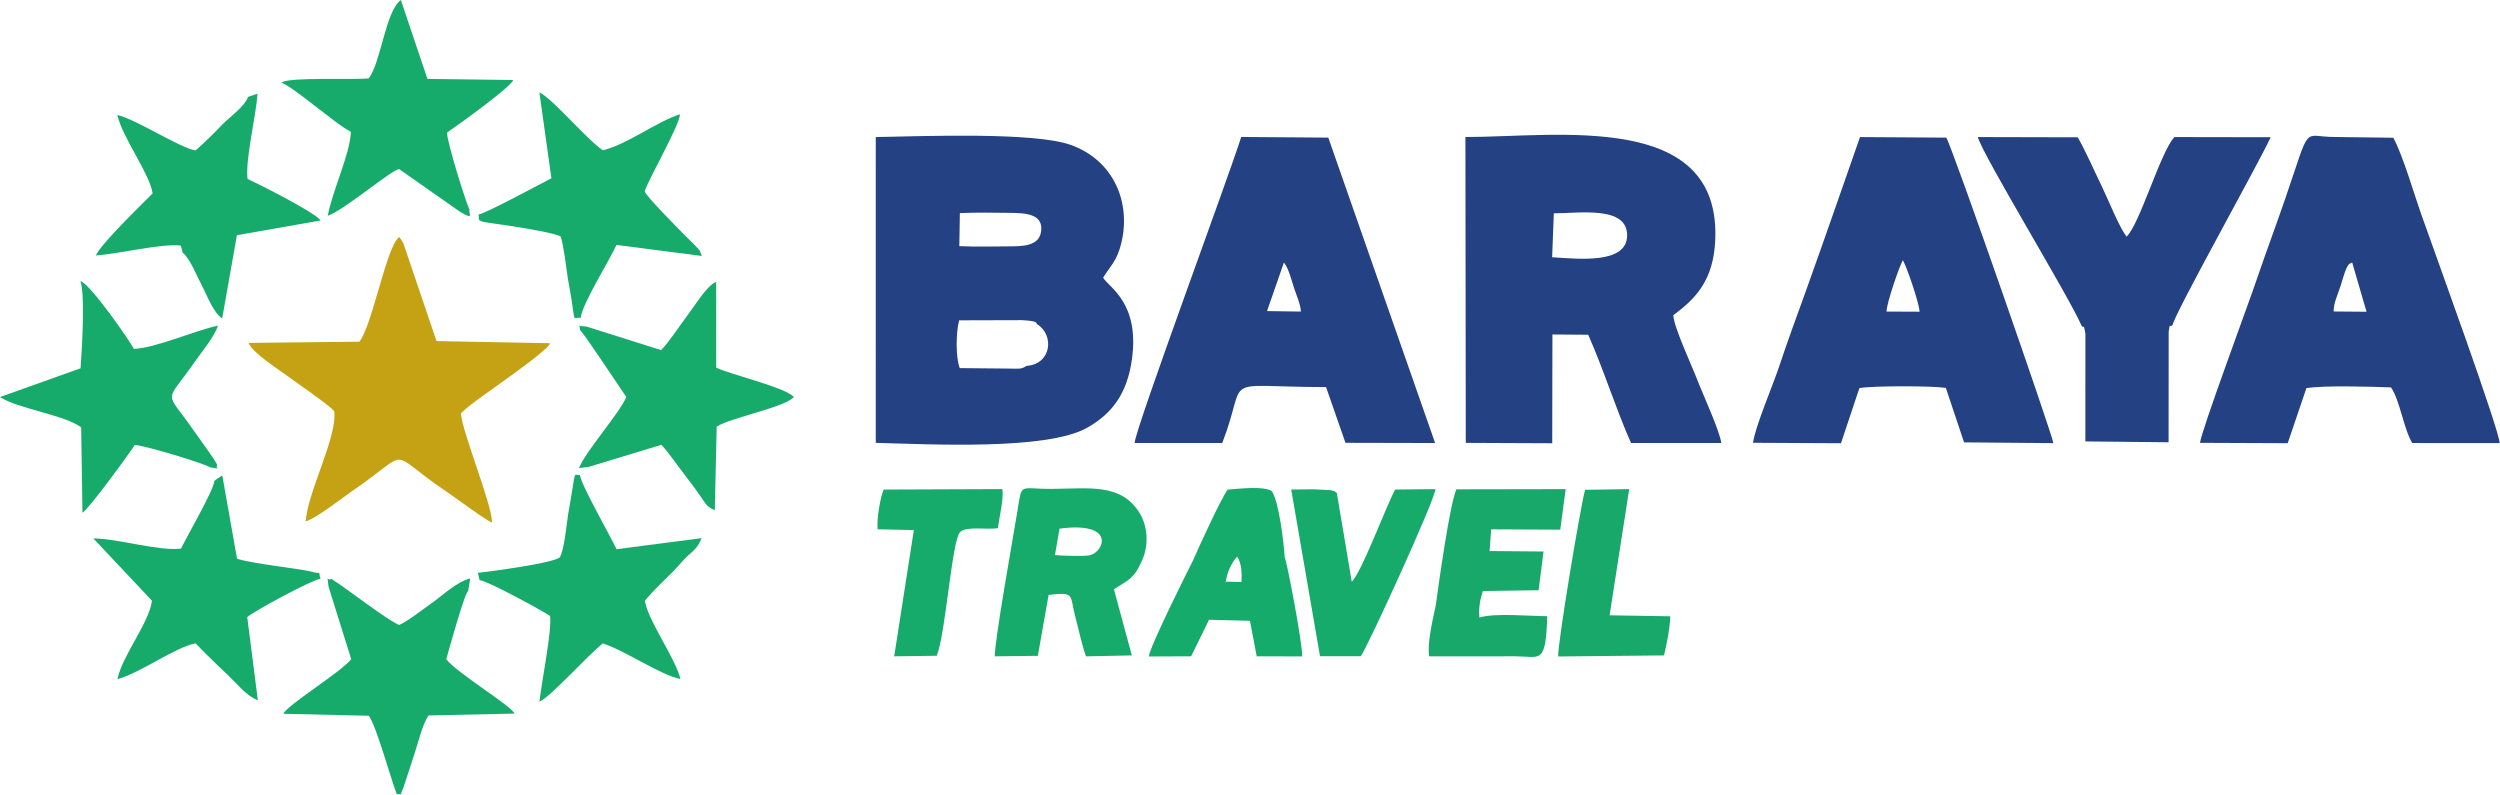 <svg width="1424" height="453" viewBox="0 0 1424 453" fill="none" xmlns="http://www.w3.org/2000/svg">
<path fill-rule="evenodd" clip-rule="evenodd" d="M584.729 208.419C581.421 210.462 580.66 209.979 575.362 209.949L546.673 209.675C544.26 203.52 544.536 188.985 546.322 182.458L582.044 182.361C592.147 182.889 589.823 184.093 590.823 184.725C600.534 190.699 599.133 207.347 584.729 208.42V208.419ZM546.735 121.384C555.966 120.959 566.113 121.139 575.406 121.25C584.163 121.353 594.064 121.796 593.067 131.411C592.123 140.519 582.025 140.29 574.045 140.331C565.159 140.375 555.584 140.639 546.434 140.194L546.735 121.384ZM628.336 158.168C632.479 151.355 636.081 148.904 638.592 138.883C644.532 115.186 634.193 91.174 609.826 82.52C588.995 75.121 526.38 77.565 498.839 78.068L498.832 252.26C530.057 253.031 596.442 256.666 619.413 243.549C633.336 235.599 642.039 224.339 644.765 204.546C649.206 172.307 631.528 163.67 628.336 158.167L628.336 158.168Z" fill="#244184"/>
<path fill-rule="evenodd" clip-rule="evenodd" d="M885.052 121.499C899.116 121.579 926.994 116.899 926.813 134.182C926.642 150.563 899.186 147.466 884.102 146.521L885.053 121.5L885.052 121.499ZM953.12 179.499C966.468 169.764 975.975 159.126 976.995 136.884C980.387 62.938 887.372 78.043 834.702 78.043L834.904 252.262L884.154 252.479L884.259 190.517L904.633 190.668C913.602 210.813 920.197 232.498 929.037 252.326L980.446 252.333C979.589 245.441 969.489 223.566 966.764 216.309C964.26 209.643 953.187 185.919 953.119 179.498L953.12 179.499Z" fill="#244184"/>
<path fill-rule="evenodd" clip-rule="evenodd" d="M1329.25 177.414C1329.14 172.809 1331.62 167.714 1333.19 162.899C1333.92 160.662 1334.52 158.231 1335.39 155.794C1337.63 149.476 1338.19 150.494 1339.81 149.53L1347.98 177.575L1329.25 177.414ZM1253.13 252.244L1303.07 252.449L1313.74 221.048C1324.37 219.48 1349.33 220.192 1361.92 220.663C1366.97 227.978 1369.21 244.539 1374.02 252.349L1423.79 252.387C1423.92 245.796 1386.67 143.288 1379.2 122.251C1375.31 111.322 1368.76 88.662 1363.24 78.465L1329.91 78.026C1311.03 78.042 1316.66 69.445 1301.75 112.938C1296.7 127.668 1290.33 144.716 1285.47 159.077C1280.81 172.896 1253.79 245.543 1253.13 252.243V252.244Z" fill="#244184"/>
<path fill-rule="evenodd" clip-rule="evenodd" d="M1074.57 177.47C1074.51 172.938 1081.95 151.367 1083.89 148.192C1086.23 152.483 1093.11 172.374 1093.39 177.548L1074.57 177.47ZM998.52 252.21L1048.62 252.471L1059.11 221.07C1066.57 219.677 1100.61 219.748 1108.35 220.941L1118.73 251.97L1169.6 252.413C1169.31 248.373 1112.21 84.27 1108.61 78.393L1059.46 78.076C1049.18 107.493 1039.33 135.89 1028.88 165.056C1023.62 179.72 1018.24 194.094 1013.5 208.475C1010 219.083 999.736 243.051 998.52 252.209V252.21Z" fill="#244184"/>
<path fill-rule="evenodd" clip-rule="evenodd" d="M731.322 149.519C734.05 152.885 735.742 159.935 737.096 164.068C738.125 167.21 741.109 174.214 740.941 177.474L721.698 177.194L731.323 149.52L731.322 149.519ZM646.277 252.317L696.197 252.316C711.589 212.532 692.579 220.398 755.32 220.49L766.38 252.225L817.443 252.344L756.589 78.384L707.002 78.021C699.576 101.531 646.539 244.543 646.276 252.317H646.277Z" fill="#244184"/>
<path fill-rule="evenodd" clip-rule="evenodd" d="M1185.74 185.707C1186.85 187.048 1186.91 184.034 1187.85 190.163L1187.82 251.43L1235.22 251.922L1235.28 188.786C1236.67 182.286 1234.76 187.218 1237.45 185.232C1238.99 177.899 1285.61 94.819 1293.39 78.169L1238.55 78.074C1230.68 86.323 1218.57 128.341 1211.26 134.782C1206.66 128.549 1201.06 114.109 1197.45 106.688C1192.77 97.082 1188.36 86.822 1183.49 78.208L1126.58 78.071C1129.2 88.229 1179 169.684 1185.74 185.706L1185.74 185.707Z" fill="#244184"/>
<path fill-rule="evenodd" clip-rule="evenodd" d="M204.722 194.628L141.62 195.318C143.413 200.819 159.721 211.139 165.078 215.122C170.642 219.258 186.947 230.329 190.353 234.158C192.417 248.41 175.055 280.585 174.137 297.004C180.302 295.163 194.91 283.579 200.844 279.533C235.837 255.677 218.885 256.145 253.831 279.697C262.059 285.242 272.456 293.461 280.262 297.77C280.339 287.314 263.367 246.568 262.531 235.49C267.274 230.427 281.497 221.005 288.065 216.133C292.609 212.762 312.198 199.043 313.34 195.495L248.632 194.278L229.73 138.494C229.539 138.125 228.86 137.021 228.664 136.711L227.387 135.003C220.172 140.123 212.075 185.35 204.723 194.627L204.722 194.628Z" fill="#C4A213"/>
<path fill-rule="evenodd" clip-rule="evenodd" d="M334.032 185.995C326.638 185.394 331.353 185.249 330.107 187.497C334.225 192.557 339.466 200.741 343.294 206.185L356.763 226.159C352.083 236.525 333.867 256.554 329.811 266.607L335.365 265.928L376.7 253.358C381.156 258.01 385.699 265.02 391.013 271.826C393.585 275.121 395.679 277.963 398.406 281.806C402.348 287.365 402.174 288.35 407.148 290.652L408.224 243.019C416.569 237.706 446.594 232.192 452.196 226.159C447.37 220.643 416.134 213.347 407.955 209.442L407.91 160.599C402.839 162.487 396.781 172.653 391.544 179.667C386.765 186.067 381.333 194.472 376.557 199.424L334.03 185.995H334.032Z" fill="#16AB6B"/>
<path fill-rule="evenodd" clip-rule="evenodd" d="M160.3 47.029C165.542 49.225 175.85 57.739 180.437 61.125C185.027 64.515 194.38 72.34 199.872 75.078C199.482 87.499 189.354 108.558 186.697 122.899C195.752 119.905 223.725 96.171 227.385 96.351L261.59 120.318C270.946 126.17 266.419 121.157 267.522 119.513C265.835 116.981 254.411 80.379 254.635 75.512C260.247 71.674 291.087 49.572 292.331 45.565L243.481 44.943L228.323 0C219.553 6.482 217.097 35.259 210.054 44.62C200.909 45.682 165.049 43.671 160.299 47.029H160.3Z" fill="#16AB6B"/>
<path fill-rule="evenodd" clip-rule="evenodd" d="M187.13 334.138L200.061 375.473C194.219 382.839 163.375 401.743 161.403 406.566L210.055 407.696C214.389 413.458 222.166 442.402 226.053 452.478C229.883 451.399 226.996 454.799 229.806 448.591L235.731 430.46C238.139 423.431 240.419 412.992 244.077 407.524L293.075 406.46C291.542 402.184 259.668 382.979 254.213 375.474C254.18 375.347 265.204 335.659 266.636 336.805L267.852 329.472C260.093 331.411 252.261 338.999 246.767 342.892C241.04 346.95 232.144 353.913 227.386 356.01C220.413 353.203 197.002 334.77 188.723 329.705C186.308 331.489 186.274 325.831 187.129 334.139L187.13 334.138Z" fill="#16AB6B"/>
<path fill-rule="evenodd" clip-rule="evenodd" d="M122.073 273.942C122.154 278.513 105.936 306.381 103.115 312.5C90.123 313.994 67.596 306.832 53.158 306.672L86.556 342.144C85.128 354.455 69.45 373.749 66.901 386.813C79.651 383.526 99.39 368.8 111.401 366.442C115.339 370.596 123.54 378.678 128.04 382.834C135.595 389.81 140.029 396.233 146.867 398.857L140.822 351.477C144.255 348.353 177.031 330.519 182.563 329.639C180.645 324.096 184.498 327.687 177.05 325.541C172.129 324.123 143.076 321.014 135.016 318.239L126.624 270.822C126.228 271.111 125.669 271.404 125.374 271.598C125.089 271.787 124.467 272.19 124.184 272.379C123.919 272.556 122.392 273.632 122.074 273.942H122.073Z" fill="#16AB6B"/>
<path fill-rule="evenodd" clip-rule="evenodd" d="M272.557 122.178C273.287 125.851 270.478 125.828 282.151 127.442C290.574 128.606 314.121 132.095 319.375 134.681C321.158 140.314 322.443 152.005 323.371 158.147C324.041 162.575 324.91 166.455 325.511 170.462C327.717 185.183 326.292 180.167 330.747 181.12C331.417 173.357 347.145 148.381 351.149 139.505L399.773 145.803C397.987 141.491 399.668 143.973 396.126 140.023C394.65 138.377 393.623 137.533 392.148 136.06C388.413 132.327 367.254 111.182 367.19 108.841C370.825 99.329 386.687 72.12 387.344 65.086C373.766 69.384 357.264 82.326 343.372 85.572C334.201 79.489 314.743 56.091 307.235 52.602L314.08 101.528C308.557 104.355 276.242 121.835 272.557 122.178Z" fill="#16AB6B"/>
<path fill-rule="evenodd" clip-rule="evenodd" d="M273.18 330.456C277.169 330.545 308.115 347.39 313.317 350.838C314.487 359.175 308.429 388.501 307.281 399.691C313.83 396.799 335.254 372.663 343.372 366.507C356.132 370.555 376.341 384.634 387.586 386.753C384.482 374.405 368.638 352.762 367.369 342.144C371.912 336.449 378.661 330.327 383.737 325.158C387.058 321.778 388.861 319.192 392.149 316.241C395.825 312.943 397.57 311.633 399.641 306.532L351.18 312.822C347.688 305.343 330.426 275.149 330.401 270.61C327.102 270.956 327.803 267.154 325.727 280.522C325.121 284.426 324.228 289.007 323.599 293.028C322.658 299.037 321.411 313.387 318.799 317.533C314.435 320.873 279.948 325.411 272.207 326.306L273.181 330.454L273.18 330.456Z" fill="#16AB6B"/>
<path fill-rule="evenodd" clip-rule="evenodd" d="M141.277 55.198C139.439 60.62 130.482 66.953 126.726 70.848C121.898 75.854 117.123 80.697 111.401 85.678C102.68 84.413 77.248 67.783 66.849 65.521C69.777 78.524 85.41 99.097 86.922 110.173C80.316 116.846 57.232 139.142 54.607 145.522C67.855 144.599 91.722 138.592 103.036 139.883L104.005 143.845C108.33 147.388 112.034 157.134 114.955 162.584C117.988 168.242 121.406 178.038 126.56 181.366L134.951 133.95L182.615 125.582C179.748 121.143 147.522 104.919 140.986 101.891C139.703 90.462 145.811 66.464 146.685 53.344C146.412 53.45 142.428 54.757 141.276 55.197L141.277 55.198Z" fill="#16AB6B"/>
<path fill-rule="evenodd" clip-rule="evenodd" d="M119.779 266.213C127.507 267.291 122.036 267.001 123.804 264.821C120.644 259.29 114.809 251.671 110.623 245.625C93.771 221.288 93.672 230.859 110.539 206.621C114.901 200.351 121.947 192.147 124.153 185.473C110.391 188.467 88.663 198.24 76.248 198.728C74.176 194.427 51.293 161.546 45.81 160.108C48.604 168.254 46.635 199.39 45.879 209.774L0 226.159C10.042 232.802 37.461 236.497 46.244 243.487L46.96 292.05C50.331 290.31 73.729 258.26 76.739 253.486C81.336 253.382 115.773 263.751 119.779 266.213Z" fill="#16AB6B"/>
<path fill-rule="evenodd" clip-rule="evenodd" d="M603.485 301.119C636.288 296.773 628.751 314.896 620.443 316.329C616.933 316.934 605.125 316.585 600.906 316.163L603.484 301.119L603.485 301.119ZM634.507 335.682C642.377 330.347 645.784 330.161 650.655 318.917C654.588 309.835 653.516 299.43 649.18 292.331C638.73 275.226 620.892 278.285 599.338 278.462C580.063 278.619 582.289 274.315 579.441 291.543C576.784 307.61 566.426 365.576 566.632 373.85L591.153 373.561L597.291 338.845C612.623 337.149 609.108 338.648 612.523 351.414C614.595 359.158 615.965 366.439 618.588 373.861L644.698 373.326L634.506 335.682H634.507Z" fill="#16AB6B"/>
<path fill-rule="evenodd" clip-rule="evenodd" d="M775.115 373.761C778.58 369.376 817.693 284.061 817.603 278.598L794.644 278.844C789.069 289.482 775.798 325.49 769.964 331.392L761.466 280.818C759.409 279.321 761.057 280.076 757.934 279.195L748.684 278.703C744.428 278.77 740.234 278.763 735.472 278.828L751.871 373.761H775.114H775.115Z" fill="#16AB6B"/>
<path fill-rule="evenodd" clip-rule="evenodd" d="M698 331.303L698.156 331.951C698.728 326.176 701.574 320.393 704.659 317.027C707.155 320.676 707.383 325.747 707.18 331.48L698.001 331.303H698ZM679.655 319.004C676.418 325.395 654.864 368.367 654.391 373.922L678.466 373.824L688.663 353.024L711.969 353.605L715.825 373.843L741.706 373.883C742.193 368.201 733.042 319.649 731.769 317.488C731.235 308.818 728.393 285.134 724.362 279.68C719.511 276.74 706.156 278.363 699.325 278.87C695.717 283.557 683.246 310.693 679.654 319.003L679.655 319.004Z" fill="#15AB6A"/>
<path fill-rule="evenodd" clip-rule="evenodd" d="M568.389 300.803C569.288 293.804 571.782 284.539 570.947 278.585L503.351 278.852C501.416 283.137 499.246 295.965 499.91 301.484L520.533 301.922L509.333 373.84L533.541 373.531C538.522 362.049 542.184 307.596 546.881 303.089C550.188 299.473 562.492 301.938 568.389 300.803Z" fill="#16AB6B"/>
<path fill-rule="evenodd" clip-rule="evenodd" d="M928 278.595L902.87 278.998C900.285 288.005 886.948 368.137 887.549 373.928L947.805 373.326C949.672 365.304 951.121 358.369 951.383 351.035L916.832 350.47L928 278.595H928Z" fill="#18A96A"/>
<path fill-rule="evenodd" clip-rule="evenodd" d="M849.383 301.507L888.718 301.705L891.814 278.606L829.548 278.719C825.712 287.463 819.491 332.506 817.813 344.804C816.363 351.857 812.776 366.061 814.063 373.84L863.312 373.826C877.483 373.92 880.421 378.827 881.319 350.988C871.018 350.942 851.263 349.045 842.671 351.737C842.115 346.098 843.198 341.138 844.603 336.655L876.398 336.193L879.185 314.133L848.467 313.876L849.382 301.508L849.383 301.507Z" fill="#18A96A"/>
</svg>
